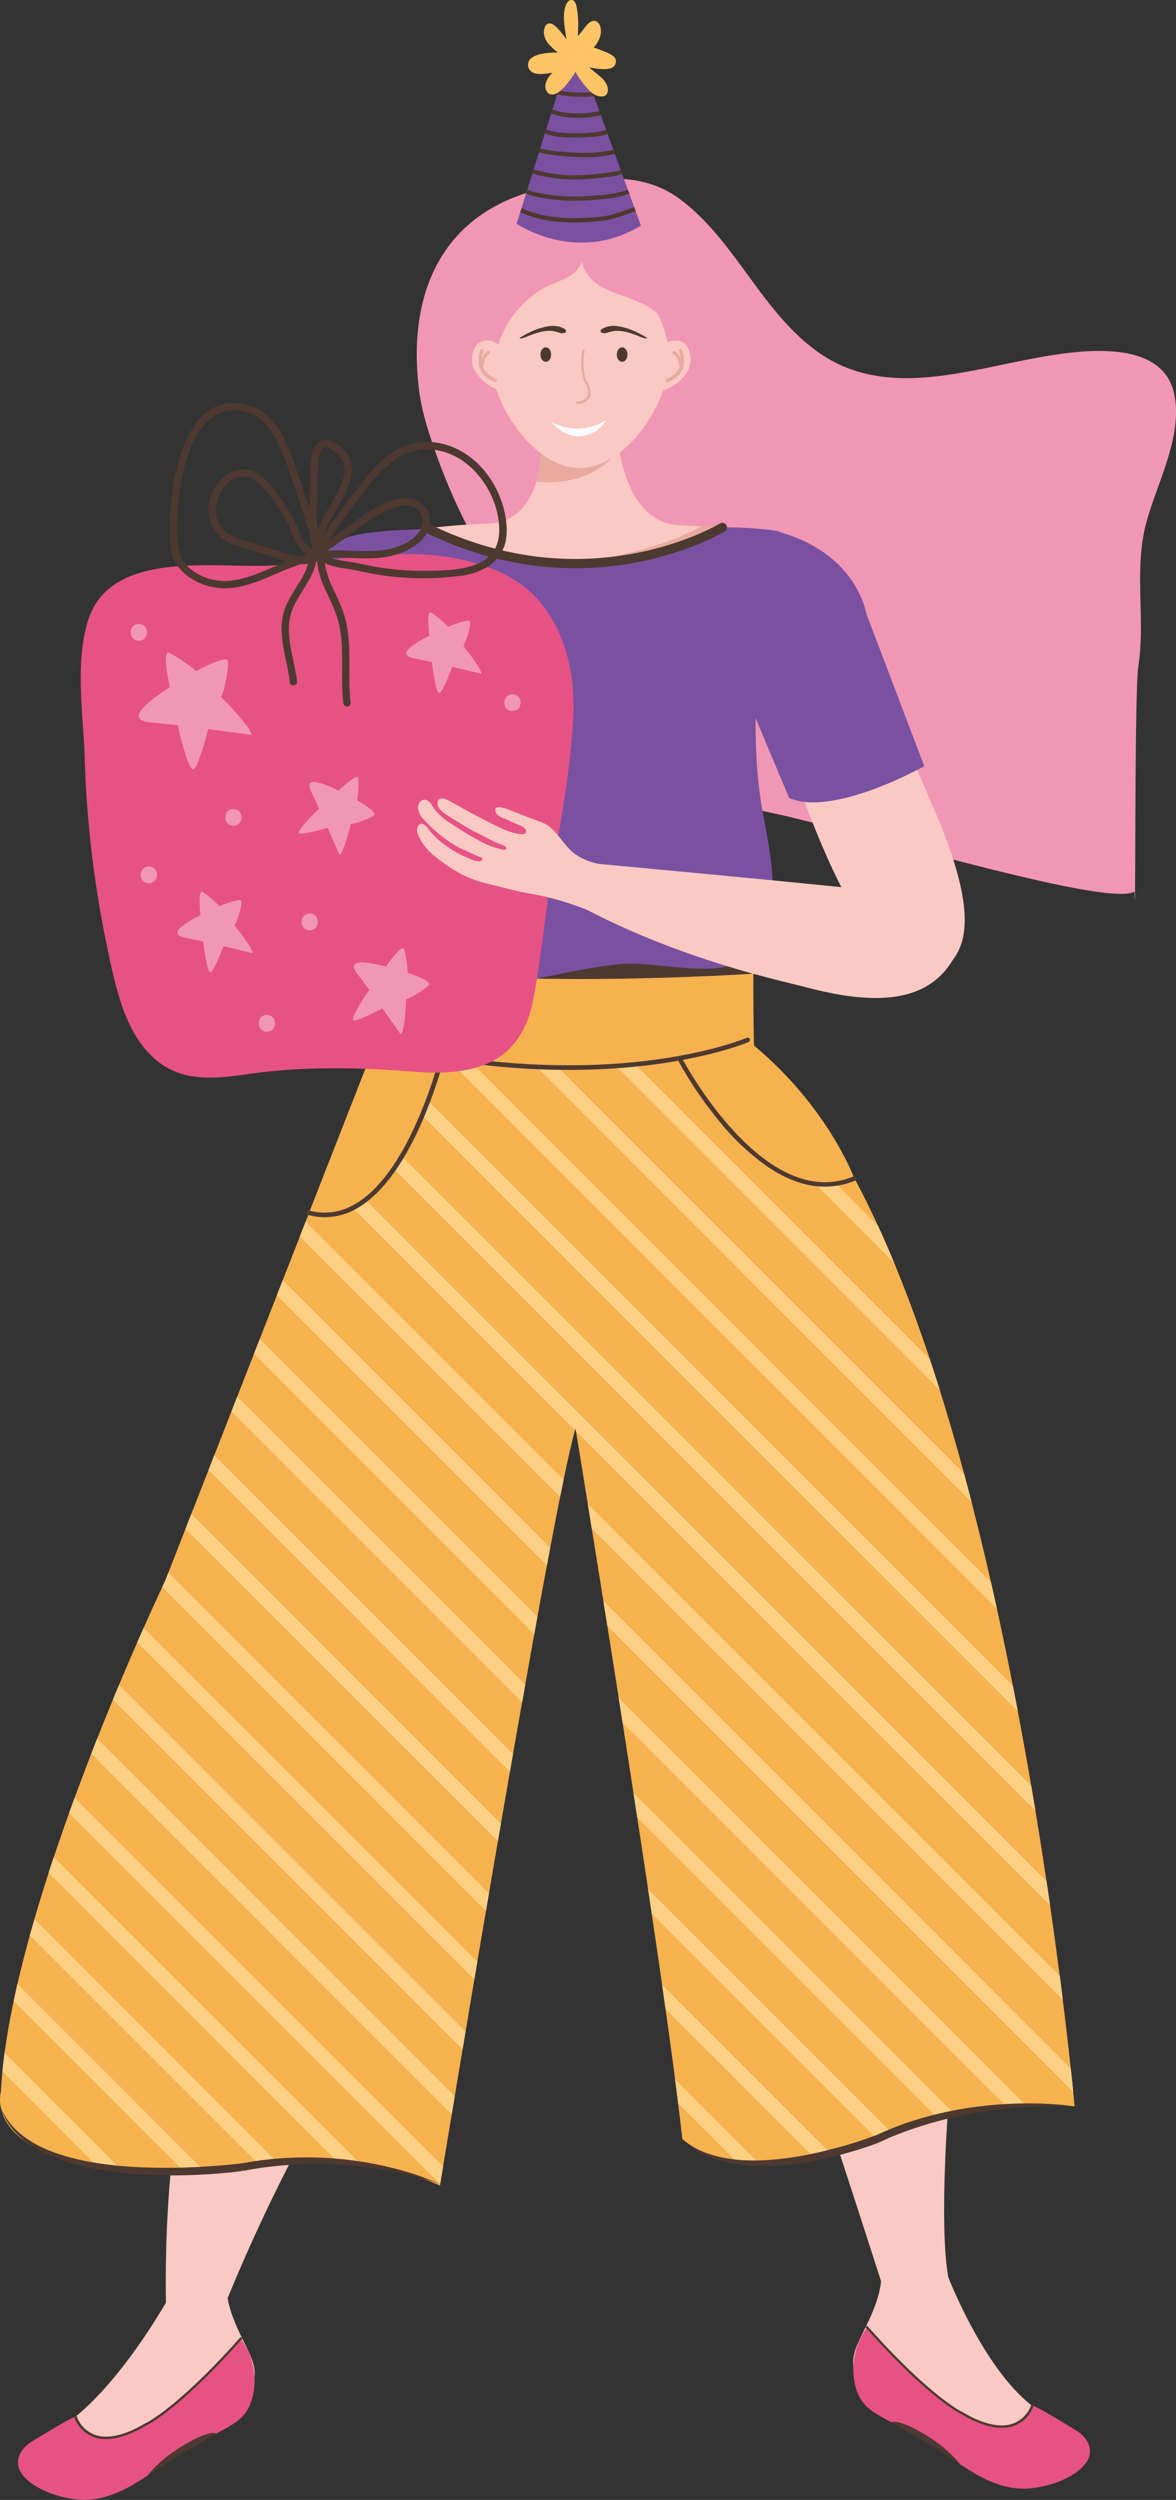 <svg xmlns="http://www.w3.org/2000/svg" width="508.2" height="1080" viewBox="0 0 508.2 1080"><rect x="0" y="0" width="508.2" height="1080" fill="#333333" stroke="none"/><g id="Слой_2" data-name="Слой 2"><g id="girls03_384226662"><g id="girls03_384226662-2" data-name="girls03_384226662"><path d="M125.23 760s-56.94 92.36-53.44 238.8l22.63 3.87a752 752 0 0 1 46.63-97.35S196 802.91 160.31 781.12C160.31 781.12 153.7 758.85 125.23 760z" fill="#fbc9c3"/><path d="M74.59 989.7s-20.72 38.62-44.74 56.5c-2.1 1 6.06.49 3.89 1.33s-4.25 1.5-6.37 2.25-4.71.89-6.93 1.7c-3.85 1.4-.41 5.58 1.52 6.89 3.55 2.42 8 3.63 12.18 4.5a44.34 44.34.0 0 0 16.27.72 32.06 32.06.0 0 0 8.23-2.54c2.42-1.11 5.5-2.43 7.52-4.18a33.87 33.87.0 0 0 4.45-4.59c1.29-1.65 2-3.54 3.06-5.28 4.27-6.69 13-3.17 19.26-4.17a22.46 22.46.0 0 0 9.7-4.35c3.64-2.7 6.83-6.84 7.35-11.43.46-4.13-1-8-2.81-11.69-3.83-7.92-8-15.65-9.12-24.53-.08-.6-.68-6.72-.07-6.81z" fill="#fbc9c3"/><path d="M392.06 781.75s33.73 54 17.71 128.54c0 0-5.56 70.53 3 82.54L380.9 986s-28.79-89.83-42.37-128.35c0 0-14.69-62.11-4-84.44z" fill="#fbc9c3"/><path d="M81.59 1055.14c-6.35 3.49-12.94 8.36-17.53 14-.08.1-.17.21-.25.33l1.64-1.1c8.76-5.94 17.89-11.13 27-16.46.33-.2.67-.39 1-.58C90.66 1050.12 83.31 1054.19 81.59 1055.14z" fill="#4d3930"/><path d="M109.79 1032.33a31.42 31.42.0 0 0-2.25-16.1c-.13-.31-3.33-6.18-3.51-6a58.59 58.59.0 0 1-6.49 7c-54.89 59.64-64.87 27-64.87 27-.39-.86-13.54 7.33-18.81 10.47-5 3-8.14 8.64-4.57 13.81 2.79 4 7.47 6.59 11.93 8.37a47.41 47.41.0 0 0 9.46 2.56c12.7 2.21 23-3.26 33.13-10 .08-.12.17-.23.25-.33 4.59-5.66 11.18-10.53 17.53-14 1.72-1 9.07-5 11.89-3.79 3.78-2.11 7.83-4 10.92-7C107.69 1041.08 109.1 1036.81 109.79 1032.33z" fill="#e75284"/><path d="M32.19 1044.44a14.08 14.08.0 0 0 13.74 9.26c4.45.0 10.18-1.62 17.55-6l-.26-.43.22.45c.07.0 14-6.74 41-37.11a.48.48.0 0 0 0-.7.49.49.0 0 0-.7.0c-13.45 15.14-23.63 24.37-30.44 29.81a92.84 92.84.0 0 1-7.67 5.57c-.86.54-1.5.92-1.92 1.16l-.47.25-.12.06H63c-7.26 4.35-12.83 5.87-17 5.89a13.29 13.29.0 0 1-9.08-3.19 13.59 13.59.0 0 1-2.9-3.62 12.63 12.63.0 0 1-.62-1.28l-.14-.36a.23.23.0 0 1 0-.09v0h0a.5.5.0 0 0-1 .29z" fill="#4d3930"/><path d="M409.8 983.79s16.64 43.08 39.1 57.55c2.1 1-6.06.49-3.89 1.33s4.25 1.5 6.37 2.24 4.71.89 6.93 1.7c3.85 1.41.41 5.58-1.52 6.9-3.55 2.42-8 3.62-12.18 4.5a44.56 44.56.0 0 1-16.27.72 31.69 31.69.0 0 1-8.23-2.55c-2.42-1.1-5.5-2.42-7.52-4.18a33.8 33.8.0 0 1-4.45-4.58c-1.29-1.65-1.95-3.54-3.06-5.29-4.27-6.68-13-3.16-19.26-4.17a22.44 22.44.0 0 1-9.7-4.34c-3.64-2.7-6.83-6.84-7.35-11.43-.46-4.13 1-8.05 2.81-11.7 3.83-7.92 8-15.64 9.12-24.52.08-.6.68-6.72.06-6.82z" fill="#fbc9c3"/><path d="M397.16 1050.28c6.35 3.49 12.94 8.35 17.53 14 .08.1.17.21.25.33l-1.64-1.1c-8.76-5.94-17.89-11.13-27-16.47l-1-.58C388.09 1045.25 395.44 1049.33 397.16 1050.28z" fill="#4d3930"/><path d="M369 1027.46a31.42 31.42.0 0 1 2.25-16.1c.13-.31 3.33-6.17 3.51-6a57.46 57.46.0 0 0 6.49 7c54.89 59.64 64.87 27.06 64.87 27.06.39-.86 13.54 7.33 18.81 10.47 5 3 8.14 8.63 4.57 13.8-2.79 4-7.47 6.59-11.93 8.38a48.09 48.09.0 0 1-9.46 2.56c-12.7 2.21-23-3.26-33.13-10-.08-.12-.17-.23-.25-.33-4.59-5.67-11.18-10.53-17.53-14-1.72-1-9.07-5-11.89-3.8-3.78-2.11-7.83-4-10.92-7C371.06 1036.22 369.65 1032 369 1027.46z" fill="#e75284"/><path d="M446.56 1039.58a14.06 14.06.0 0 1-13.74 9.25c-4.45.0-10.19-1.61-17.55-6l.26-.42-.22.45c-.07.0-14-6.74-41-37.11a.48.48.0 0 1 0-.7.5.5.0 0 1 .7.0c13.45 15.15 23.63 24.38 30.44 29.81a91.16 91.16.0 0 0 7.67 5.58c.86.54 1.5.92 1.92 1.15l.47.26.12.06h.07c7.26 4.36 12.83 5.88 17.05 5.89a13.2 13.2.0 0 0 9.07-3.19 13.59 13.59.0 0 0 2.91-3.61 12.63 12.63.0 0 0 .62-1.28l.14-.36a.23.23.0 0 0 0-.09v0h0a.49.49.0 0 1 .62-.32.5.5.0 0 1 .33.62z" fill="#4d3930"/><path d="M163.68 447 71.4 682.89S4.52 822.35.37 903.75c0 0-11.92 40.44 99.54 33.7.0.0 44.59-13.48 90.21 6.74.0.0 47.7-290.33 58.58-327.14.0.0 37.85 230.19 46.14 306.92.0.0 24.37 28.51 105.77-8.82.0.0 22.29-7.77 63.77-5.18.0.0-38.37-429.27-161.76-469.71z" fill="#f6b24f"/><path d="M326.07 406.83c-.06.35-.11.77-.16 1.25l-1.48-1.48C325.54 406.73 326.07 406.83 326.07 406.83z" fill="#7a51a1"/><path d="M315.08 406.23a79.52 79.52.0 0 1 9.35.37l1.48 1.48c-.22 1.92-.48 4.81-.75 8.23z" fill="#fed084"/><path d="M282.76 409.16c2.78-.41 5.4-.77 7.88-1.09l32.81 32.81c-.21 3.28-.39 6.21-.53 8.45z" fill="#fed084"/><path d="M330.5 456.91a126 126 0 0 1 10.59 10.59z" fill="#fed084"/><path d="M255.12 414.22c2.56-.54 5.05-1.05 7.45-1.52L379.41 529.54q3.57 7.76 6.95 15.93z" fill="#fed084"/><path d="M222.66 417c3-.08 5.92-.2 8.63-.34L401.84 587.23q2.19 6.57 4.28 13.26z" fill="#fed084"/><path d="M186.31 415.3c3.32.48 6.7.84 10.1 1.12L416.62 636.64q1.65 6.08 3.22 12.19z" fill="#fed084"/><path d="M163.07 427.32l.31-8.67L428.25 683.52c.87 3.86 1.74 7.71 2.58 11.56z" fill="#fed084"/><path d="M159.13 458.64l2.52-6.45L437.71 728.24q1.1 5.6 2.14 11.12z" fill="#fed084"/><path d="M149.21 484l2.53-6.45 293.89 293.9q.93 5.45 1.81 10.79z" fill="#fed084"/><path d="M248.91 618.3c-.14-.82-.21-1.25-.21-1.25-.07.26-.15.53-.23.81l-109-109 2.52-6.45L452.24 812.65q.79 5.37 1.54 10.53z" fill="#fed084"/><path d="M255.74 660.4q-.9-5.65-1.72-10.7L458 853.64c.46 3.56.9 7 1.3 10.28z" fill="#fed084"/><path d="M243.56 639.24q-.72 3.53-1.52 7.46L129.56 534.22l2.52-6.46z" fill="#fed084"/><path d="M262.45 702.35c-.57-3.63-1.14-7.2-1.69-10.68l202 202c.44 4.05.79 7.42 1 10z" fill="#fed084"/><path d="M237.77 668.68c-.47 2.47-.94 5-1.42 7.56l-116.7-116.7 2.53-6.45z" fill="#fed084"/><path d="M232.25 698.43c-.46 2.5-.91 5-1.38 7.59L109.74 584.89l2.52-6.45z" fill="#fed084"/><path d="M269.05 744.2q-.84-5.36-1.67-10.64L443.3 909.48q-4.56.09-8.65.32z" fill="#fed084"/><path d="M275.38 785.16l-1.62-10.61L411.68 912.47c-3.1.58-5.56 1.15-7.37 1.62z" fill="#fed084"/><path d="M227 727.77l-1.35 7.62L1e2 609.77l2.53-6.45z" fill="#fed084"/><path d="M281.64 826.68q-.76-5.23-1.57-10.55L385.53 921.59q-3.33 1.3-6.51 2.46z" fill="#fed084"/><path d="M221.69 757.75c-.45 2.54-.89 5.09-1.34 7.64L90.09 635.12l2.52-6.45z" fill="#fed084"/><path d="M287.61 867.91q-.72-5.13-1.48-10.46l72.81 72.81q-3.79.94-7.32 1.65z" fill="#fed084"/><path d="M216.47 787.79l-1.32 7.66-135-135L82.69 654z" fill="#fed084"/><path d="M293.05 908.61c-.4-3.27-.84-6.71-1.3-10.28l36 36a77.16 77.16.0 0 1-9.66-.69z" fill="#fed084"/><path d="M210 825.56 70.09 685.65l1.31-2.76 1.38-3.53L211.31 817.89Q210.65 821.75 210 825.56z" fill="#fed084"/><path d="M59.32 709.5q1.44-3.29 2.75-6.23L206.28 847.48q-.66 3.88-1.3 7.68z" fill="#fed084"/><path d="M48.8 734.24c.9-2.16 1.77-4.27 2.64-6.34L201.19 877.65l-1.29 7.69z" fill="#fed084"/><path d="M39.45 757.59c.84-2.18 1.69-4.33 2.53-6.45L196.51 905.67l-1.29 7.69z" fill="#fed084"/><path d="M29.85 783.25c.8-2.21 1.59-4.41 2.39-6.59L191.48 935.91c-.65 4-1.09 6.61-1.27 7.7z" fill="#fed084"/><path d="M21 809.05c.73-2.25 1.47-4.51 2.22-6.75l132.1 132.1c-3.43-.47-6.77-.81-10-1z" fill="#fed084"/><path d="M12.87 836.15q1-3.48 2-7L119.58 933.88c-2.92.31-5.58.68-7.93 1z" fill="#fed084"/><path d="M5.91 864.45C6.42 862 7 859.57 7.53 857.1L88.42 938c-3 .1-6 .17-8.78.19z" fill="#fed084"/><path d="M1.05 894.85q.39-3.95.94-8l50.33 50.33c-3.67-.35-7.09-.79-10.27-1.3z" fill="#fed084"/><path d="M325.91 456.91s-.93-42.45.15-50.08c0 0-19.07-3.91-74.15 8.08.0.0-57.6 7.64-88.19-5.45l-1.51 41.31 34.13 7.68 39.25 3.12z" fill="#f6b24f"/><path d="M191.51 456.71s-20.89 79-57.95 67.27l28.65-73.21z" fill="#f6b24f"/><path d="M293.8 457.47s40 69.8 75.19 51.11c0 0-12-32.25-46.07-59.25z" fill="#f6b24f"/><path d="M162 451.72c32.32 7.83 60.49 10.49 83.85 10.49 49.48.0 77.38-11.94 77.48-12a1 1 0 1 0-.78-1.8h0c-.76.32-28.29 11.81-76.69 11.81-23.21.0-51.22-2.64-83.39-10.43a1 1 0 1 0-.46 1.9z" fill="#4d3930"/><path d="M190 456.38s0 .06.0.19a187.29 187.29.0 0 1-13.28 35.32c-4.17 8.2-9.33 16.25-15.42 22.2a37.89 37.89.0 0 1-9.8 7.13 25.09 25.09.0 0 1-11.13 2.66 26.23 26.23.0 0 1-6.49-.84 1 1 0 1 0-.49 1.89 27.72 27.72.0 0 0 7 .91 27.17 27.17.0 0 0 12.35-3c6.69-3.37 12.43-9.2 17.34-16 7.35-10.22 12.8-22.69 16.44-32.61a178.08 178.08.0 0 0 5.44-17.33 1 1 0 1 0-1.9-.46z" fill="#4d3930"/><path d="M292.93 457.92a170.81 170.81.0 0 0 18.58 27.29A102.22 102.22.0 0 0 331.65 504c7.59 5.15 16 8.64 24.83 8.64A33.79 33.79.0 0 0 369.64 510a1 1 0 0 0 .53-1.28 1 1 0 0 0-1.29-.53 31.78 31.78.0 0 1-12.4 2.54c-8.32.0-16.35-3.29-23.73-8.3-11.07-7.52-20.63-18.88-27.38-28.36-3.37-4.74-6.05-9-7.89-12.09-.92-1.54-1.62-2.78-2.1-3.64l-.54-1-.13-.25v-.09a1 1 0 1 0-1.73.91z" fill="#4d3930"/><path d="M501.61 159.43c-13-12.43-42.48-7-57.63-4.07-30.33 5.84-63.45 16.24-90.79-3.49-24.55-17.71-35.56-48.3-59.65-66.05-17.31-12.76-39.22-8.88-58.73-4.43-44.11 10.06-59 45.71-53.68 87.36 1 7.9 3.23 15.28 5.76 22.81 16.56 49.2 48.42 96.87 95.36 122.31 12.58 6.83 33.11 33.75 47.26 36.48 36.07 7 147.83 41.93 160.72 34.87.64 24.4-.06-85.85 1.69-97.28 3.21-20.85-2.11-41.78 3.52-62.44 4.7-17.24 16-37.53 11.88-55.7A20.09 20.09.0 0 0 501.61 159.43z" fill="#f197b5"/><path d="M99.55 388.17s41-62.05 53.33-89.13c6.75-14.84 15.71-34.91 11.6-47-5.13-15.12-22.54-22.85-39.79-2.73C105 272.2 77.35 324.1 55.66 378 42.19 411.51 99.55 388.17 99.55 388.17z" fill="#fbc9c3"/><path d="M163.75 229.78s-34 0-53.91 35.42L82.68 307.86s23.46 35.72 55.08 33l41.17-65.35S178.85 230.53 163.75 229.78z" fill="#7a51a1"/><path d="M324.82 420.69s-110.76 7.23-161.36-4.15V406.22L328.06 4e2z" fill="#4d3930"/><path d="M211.62 231.23l-1.23-5c27-.21 24.05-41.1 24.05-41.1h32.11s1.16 41.65 28.17 41.86l-5.7 4.21z" fill="#fbc9c3"/><path d="M231.81 208.19a113.28 113.28.0 0 0 2.63-23h32.11a76.47 76.47.0 0 0-.28 10.73C257.28 206.2 245.19 209.15 231.81 208.19z" fill="#e8aa9f"/><path d="M212 154.59c0 20.13 19.07 47.63 38.35 47.63 19.66.0 38.7-27 38.7-47.63S271.1 113 251.44 113C226.81 113 212 134 212 154.59z" fill="#fbc9c3"/><path d="M252.64 151.76a30.63 30.63.0 0 0-.44 5.16q0 .93.06 1.86a16.61 16.61.0 0 0 1 5.18c.33.82.8 1.68 1.2 2.6A9.48 9.48.0 0 1 255 168a6 6 0 0 1 .22 1.53A4.64 4.64.0 0 1 255 171a4.87 4.87.0 0 1-.86 1.61 4.72 4.72.0 0 1-2 1.47 7.85 7.85.0 0 1-2.54.48A.55.55.0 0 1 249 174a.55.55.0 0 1 .53-.58 6 6 0 0 0 2.79-.7 3.56 3.56.0 0 0 1-.84 3.85 3.85.0 0 0 .66-1.26 3.52 3.52.0 0 0 .18-1.14 4.36 4.36.0 0 0-.18-1.23 12.36 12.36.0 0 0-.75-1.91c-.31-.65-.65-1.3-.93-2a17.92 17.92.0 0 1-1.09-5.52c0-.64-.06-1.28-.06-1.93a31.94 31.94.0 0 1 .46-5.35.56.56.0 1 1 1.1.19z" fill="#e8aa9f"/><path d="M266.55 153.18c0 1.74 1 3.14 2.3 3.14s2.3-1.4 2.3-3.14-1-3.14-2.3-3.14S266.55 151.45 266.55 153.18z" fill="#4d3930"/><path d="M238.16 153.18c0 1.74-1 3.14-2.3 3.14s-2.3-1.4-2.3-3.14 1-3.14 2.3-3.14S238.16 151.45 238.16 153.18z" fill="#4d3930"/><path d="M261.89 181.48a22.77 22.77.0 0 1-23.81.6s4.76 6.41 12.08 6.47C250.16 188.55 258.08 188.47 261.89 181.48z" fill="#fcfcfc"/><path d="M252.08 101.6c0 3.71.55 7.85-.64 11.42-2.8 8.43-13.28 8-21 14.48a43.8 43.8.0 0 0-15.74 23.61s-2.71-3-5.25-4C209.44 147.15 207 107.18 252.08 101.6z" fill="#f197b5"/><path d="M252.08 101.6c-1.2.31-1.08 7.88-1 8.64.35 7.07 4.6 11.85 10.88 14.74 9.78 4.52 21.61 5.72 26.46 16.82a27.81 27.81.0 0 1 2.26 10.48 25.13 25.13.0 0 1-.74 5.92c-.26 1.06-1.16 5.93-2.12 6.39l16.59-13.68S272.2 96.25 252.08 101.6z" fill="#f197b5"/><path d="M283.33 158.28c.6 5.77-.57 10.61 3.28 10.21s11.86-6.75 11.82-12.55c-.05-7.57-3.84-9.14-7.69-8.73S282.72 152.52 283.33 158.28z" fill="#fbc9c3"/><path d="M288.22 163.58a11.88 11.88.0 0 0 3-1.72 7.71 7.71.0 0 0 2.34-3v-.09a8.77 8.77.0 0 0-.43-2.85 6.2 6.2.0 0 0-1.42-2.41 4.58 4.58.0 0 0-.58-.52l-.16-.11v0h0a.69.69.0 0 1 .67-1.2 6.07 6.07.0 0 1 1.71 1.63 7.91 7.91.0 0 1 .85 1.49 11.6 11.6.0 0 0-.36-2 8.44 8.44.0 0 0-.26-.85l-.09-.23v0h0a.69.69.0 1 1 1.26-.55 10.71 10.71.0 0 1 .44 1.34 12.48 12.48.0 0 1 .43 3.22 10.22 10.22.0 0 1-.29 2.45 8.51 8.51.0 0 1-.4 1.24h0a8.68 8.68.0 0 1-1.58 2.54 11.88 11.88.0 0 1-4.62 3.08.69.69.0 0 1-.89-.39A.68.68.0 0 1 288.22 163.58z" fill="#e8aa9f"/><path d="M363.39 248.05c-7.73-10.38-26.58-17.83-37.12-15.16-3.73 1-7 3-10.35 4.9-7.58 4.34-8.29 10.1-7.42 16.55.56 4.1 9.23 5.23 11 9 6.1 12.86 36.29 128.54 63.63 146.42 3.1 2 13.95 17.17 20.73 12.17 11.05-8.13 22.71-18.85.15-71.55C401 343.21 362.46 256.42 363.39 248.05z" fill="#fbc9c3"/><path d="M315.61 228s-96.77-5.67-134.79.87C180.82 228.9 242.68 268 315.61 228z" fill="#fbc9c3"/><path d="M146.55 357c4.2-26.11 15.21-50.1 17.65-76.74 1.45-15.81-2.07-34.12-3.23-50 6.6-1.62 17-.95 23.7-2.09 60.81 28.89 109.58 9.32 127.49-.38 15.75.0 24.88 1.85 24.89 1.85-2.85-.63-7.19 26.51-7.46 28.42a346.49 346.49.0 0 0-2.93 41.72c-.34 17.12-.19 33.62 2.85 50.52 3 16.41 6.85 33.59 2.53 50.12-7.47 28.59-43.16 14.21-63.68 16.06-30.64 2.76-67 17.78-97.37 6.42C146 413.63 142.67 381.09 146.55 357z" fill="#7a51a1"/><path d="M219.14 158.28c-.6 5.77.56 10.61-3.28 10.21S204 161.74 204 155.94c.05-7.57 3.84-9.14 7.69-8.73S219.75 152.52 219.14 158.28z" fill="#fbc9c3"/><path d="M214.25 163.58a11.88 11.88.0 0 1-3.05-1.72 7.71 7.71.0 0 1-2.34-3v-.09a8.77 8.77.0 0 1 .43-2.85 6.33 6.33.0 0 1 1.41-2.41 5.31 5.31.0 0 1 .59-.52l.16-.11v0h0a.68.68.0 0 0 .26-.93.69.69.0 0 0-.93-.27 6.07 6.07.0 0 0-1.71 1.63 7.91 7.91.0 0 0-.85 1.49 11.6 11.6.0 0 1 .36-2 8.44 8.44.0 0 1 .26-.85l.09-.23v0h0a.69.69.0 0 0-.35-.91.68.68.0 0 0-.9.36 8.3 8.3.0 0 0-.45 1.34 12.48 12.48.0 0 0-.43 3.22 10.22 10.22.0 0 0 .29 2.45 8.51 8.51.0 0 0 .4 1.24h0a8.68 8.68.0 0 0 1.58 2.54 11.88 11.88.0 0 0 4.62 3.08.69.69.0 0 0 .89-.39A.68.68.0 0 0 214.25 163.58z" fill="#e8aa9f"/><path d="M259.51 143.11c-.07-.87 1.49-1.5 2.42-1.82a10.69 10.69.0 0 1 4.32-.46 26.56 26.56.0 0 1 7.53 2.07c1.15.46 6.49 3.16 5.81 3.28-1 .18-2.81-.62-3.68-1-3.24-1.22-6.54-2.49-10.23-2.21a21.39 21.39.0 0 0-3.67.89c-.87.21-2.33.08-2.48-.72C259.52 143.16 259.52 143.13 259.51 143.11z" fill="#4d3930"/><path d="M244.64 143.11c.07-.87-1.48-1.5-2.42-1.82a10.65 10.65.0 0 0-4.32-.46 26.49 26.49.0 0 0-7.52 2.07c-1.15.46-6.49 3.16-5.81 3.28 1 .18 2.8-.62 3.68-1 3.23-1.22 6.54-2.49 10.22-2.21a21.5 21.5.0 0 1 3.68.89c.86.21 2.32.08 2.48-.72A.25.25.0 0 0 244.64 143.11z" fill="#4d3930"/><path d="M464.38 910s-.69-.05-2-.09-3.17-.07-5.57-.08-5.3.06-8.63.2-7.07.39-11.15.77-8.47.93-13.1 1.65-9.46 1.7-14.42 2.87-10 2.65-15.06 4.36c-1.26.45-2.53.87-3.78 1.34s-2.52 1-3.77 1.46-2.49 1-3.73 1.58l-1.85.84-.92.42-.46.21-.33.15-.26.1c-5.22 2-10.49 3.58-15.75 5s-10.51 2.51-15.63 3.36a117.09 117.09.0 0 1-14.9 1.52 81.07 81.07.0 0 1-13.44-.53 53.52 53.52.0 0 1-11.08-2.55 37.8 37.8.0 0 1-7.89-3.78 30.85 30.85.0 0 1-4.44-3.42c-.48-.43-.81-.8-1.05-1l-.36-.35s.14.1.39.32.63.54 1.14.92a34.18 34.18.0 0 0 4.67 3A39.69 39.69.0 0 0 309 931.3a48.63 48.63.0 0 0 5.12 1.13c1.82.31 3.74.56 5.76.71a91.21 91.21.0 0 0 13.1-.06 138.66 138.66.0 0 0 14.52-1.94q3.75-.71 7.58-1.61c1.28-.3 2.56-.62 3.84-.95s2.57-.67 3.86-1c5.15-1.42 10.36-3.08 15.39-5l.23-.08c-.18.08.0.0.0.0h.06l.12-.05.47-.22.95-.42 1.9-.85c1.28-.55 2.56-1.06 3.84-1.59s2.58-1 3.87-1.47 2.59-.9 3.88-1.34a149.87 149.87.0 0 1 15.45-4.17c5.07-1.11 10-1.88 14.73-2.45s9.19-.91 13.32-1.09 7.92-.19 11.27-.12 6.27.25 8.67.43 4.27.42 5.55.57S464.38 910 464.38 910z" fill="#4d3930"/><path d="M190.21 943.61s-.73-.29-2.13-.76-3.46-1.12-6.11-1.88-5.89-1.55-9.63-2.35-8-1.55-12.65-2.2-9.73-1.1-15.1-1.36-11-.24-16.88.05A163.73 163.73.0 0 0 109.78 937l-4.55.8h-.22-.16-.29L104 938l-1.18.14-2.36.27q-4.71.5-9.47.83c-6.32.41-12.67.6-18.91.56s-12.4-.37-18.33-1a136 136 0 0 1-17-2.71A84.35 84.35.0 0 1 22 931.46a58.14 58.14.0 0 1-6.17-3.07 48.62 48.62.0 0 1-5.15-3.48 36.74 36.74.0 0 1-4-3.67 30 30 0 0 1-2.9-3.61 27.45 27.45.0 0 1-3-5.68c-.28-.69-.42-1.24-.55-1.6S0 909.8.0 909.8l.23.54c.16.34.35.88.68 1.53a29.66 29.66.0 0 0 3.4 5.36 32.39 32.39.0 0 0 3.06 3.31 42.19 42.19.0 0 0 4.12 3.32 49 49 0 0 0 5.17 3.08 63.89 63.89.0 0 0 6.1 2.7 72 72 0 0 0 6.92 2.23c2.43.66 5 1.27 7.59 1.79A155.13 155.13.0 0 0 54 935.87c5.84.48 11.9.63 18.07.64s12.43-.23 18.68-.67q4.68-.3 9.35-.76l2.31-.25 2.21-.26 4.66-.8a151.18 151.18.0 0 1 18.31-1.67 153.27 153.27.0 0 1 17.18.41 150.07 150.07.0 0 1 15.24 2c4.68.84 8.92 1.84 12.65 2.86s6.92 2 9.53 3 4.61 1.76 6 2.34S190.21 943.61 190.21 943.61z" fill="#4d3930"/><path d="M312.16 227.84s-29 17.27-69.74 15.37c0 0 33.64-1.19 60.65-15.82C303.07 227.39 310.68 227.56 312.16 227.84z" fill="#e8aa9f"/><path d="M312.16 227.84s-57.1 34.93-127.49.38" fill="none" stroke="#4d3930" stroke-linecap="round" stroke-miterlimit="10" stroke-width="4"/><path d="M331.89 228.75s35.18 5 42.77 37.09L399.43 331S359.86 353.21 341 344.69l-25.67-61.06S317.42 233.12 331.89 228.75z" fill="#7a51a1"/><path d="M247.52 297.44c-1.76-20.79-10.87-41.47-32.23-50.59-32.28-14-65.43-4.43-97.2-2.59-24.27 1.54-69.43-7.21-79.74 22.92-6.08 18.26-2.43 40.4-1.74 60.25A466.37 466.37.0 0 0 46 407.71c3.88 18.43 7.76 38.92 21.73 50.46 13.55 11.11 30.4 6.85 45.38 5.07 21.4-2.48 43-2.06 64.43-.33 24.34 1.91 47.39-1.1 53-31.6 3.69-19.63 5.3-39.59 8.75-59.16 3.65-20.34 7.24-40.69 8.38-61.38A94.32 94.32.0 0 0 247.52 297.44z" fill="#e75284"/><path d="M98.18 285.08c-1.66-1.25-10.67 3.28-13.4 4.88a68.23 68.23.0 0 0-11.59-7.9c-3.2-1.48-.31 12.45.24 14.78-16.36 10.65-16.16 14.46-8.11 15.27q5.78.57 11.54 1.23c.58 3.41 4.69 19.79 6.72 19S89.26 317.71 90 315c3.45.49 14.49 1.82 17.93 2.41 3.74.64-9.38-13.55-12.42-16.2C97.39 297.34 99.37 286 98.18 285.08z" fill="#f197b5"/><path d="M185.51 425.08c-.16-1.51-7.09-4.12-9.32-4.8a49.71 49.71.0 0 0-1.52-10.2c-.79-2.47-6.88 6-7.86 7.5-13.92-3.53-15.88-1.52-12.3 3.24q2.58 3.4 5.1 6.85c-1.56 2-8.36 12.41-6.9 13.09s10.72-4.21 12.56-5.15c1.45 2.11 6.25 8.74 7.64 10.89 1.52 2.35 2.64-11.83 2.55-14.79C178.49 430.77 185.62 426.18 185.51 425.08z" fill="#f197b5"/><path d="M203.09 268.44c-1-1-7.44 1.47-9.4 2.36a46 46 0 0 0-7.28-6.16c-2.07-1.23-1.09 8.4-.88 10-11.82 6.06-11.95 8.65-6.56 9.76q3.87.79 7.72 1.65c.15 2.35 1.78 13.72 3.21 13.3s4.87-9.47 5.57-11.25c2.3.58 9.68 2.25 12 2.89 2.49.7-5.39-9.82-7.26-11.82C201.7 276.68 203.84 269.13 203.09 268.44z" fill="#f197b5"/><path d="M104.24 389.13c-1-1-7.44 1.47-9.4 2.35a46.52 46.52.0 0 0-7.29-6.15c-2.06-1.24-1.09 8.39-.88 10-11.81 6.05-12 8.64-6.55 9.76 2.57.53 5.15 1.07 7.71 1.64C88 409.09 89.61 420.46 91 420s4.88-9.47 5.58-11.24c2.3.57 9.67 2.25 12 2.89 2.49.7-5.4-9.82-7.27-11.83C102.85 397.36 105 389.82 104.24 389.13z" fill="#f197b5"/><path d="M161.88 351.83c.14-1.41-5.66-5.05-7.55-6.08a46.38 46.38.0 0 0 .51-9.52c-.26-2.39-7.35 4.2-8.51 5.34-12-5.77-14.11-4.32-11.74.66 1.13 2.37 2.25 4.75 3.34 7.14-1.78 1.54-9.86 9.7-8.67 10.59s10.5-1.83 12.33-2.34c.94 2.18 4 9.07 4.92 11.28.94 2.41 4.57-10.23 5.05-12.93C154.47 355.69 161.78 352.84 161.88 351.83z" fill="#f197b5"/><path d="M221.46 299.92c-4.66.0-4.66 7.22.0 7.22S226.12 299.92 221.46 299.92z" fill="#f197b5"/><path d="M100.89 349.5c-4.66.0-4.66 7.23.0 7.23S105.55 349.5 100.89 349.5z" fill="#f197b5"/><path d="M64.31 374.34c-4.66.0-4.66 7.22.0 7.22S69 374.34 64.31 374.34z" fill="#f197b5"/><path d="M115.34 438.46c-4.66.0-4.66 7.23.0 7.23S120 438.46 115.34 438.46z" fill="#f197b5"/><path d="M133.85 394.66c-4.66.0-4.66 7.23.0 7.23S138.51 394.66 133.85 394.66z" fill="#f197b5"/><path d="M60 269.57c-4.65.0-4.65 7.23.0 7.23S64.63 269.57 60 269.57z" fill="#f197b5"/><path d="M217.7 219.79a42.16 42.16.0 0 0-7.2-14.92c-6.74-9-17.42-15-28.87-13.81-10.39 1.07-18.09 8.54-24.28 16.35-3.95 5-7.85 10.05-11.58 15.2-2.06 2.83-4 5.74-5.81 8.75a29.06 29.06.0 0 1 2.25-5.62c1.88-3.75 4.13-7.3 6.08-11 1.81-3.46 3.43-7.14 3.72-11.07a12.23 12.23.0 0 0-4.2-10c-2.39-2.17-6.54-5.11-9.78-2.91-2.77 1.88-3.33 5.83-3.71 8.88A78.42 78.42.0 0 0 134 210c0 3.23-.16 6.45-.26 9.68-1-3-2-6.09-3-9.13-2.12-6.17-4.15-12.42-6.77-18.4-2-4.67-4.66-9.25-8.51-12.67-6.35-5.66-16.25-7.15-23.76-3-6.45 3.61-10.24 10.64-12.75 17.32A91.52 91.52.0 0 0 74 216.93q-.48 4.84-.56 9.71c-.06 4.35-.19 8.91 1 13.13s4.18 7.5 7.84 9.91A27 27 0 0 0 100.09 254c6.24-.65 12.11-3.05 17.82-5.52 3.09-1.33 6.17-2.65 9.35-3.8l3-1a16.91 16.91.0 0 0 2.85-.08 29.81 29.81.0 0 1-3.27 7.16c-2.23 3.75-4.73 7.31-6.4 11.36-4.34 10.49.58 21.8 1.76 32.39a1.63 1.63.0 0 0 1.59 1.59 1.6 1.6.0 0 0 1.59-1.59c-1.15-10.29-6.12-21.61-1.79-31.75 2.93-6.87 8.62-12.67 10-20.05.14-.05.27-.12.4-.18a38 38 0 0 0 3.07 11c2.19 5 4.8 9.77 6.18 15.11 2.93 11.42.74 23.41 2.11 35a1.63 1.63.0 0 0 1.59 1.59 1.59 1.59.0 0 0 1.59-1.59c-1.38-11.66.59-23.53-2-35.07-1.22-5.35-3.72-10.23-6-15.18a36.84 36.84.0 0 1-3.17-10.14 13.24 13.24.0 0 0 1.32.6 37 37 0 0 0 7.85 1.8c2.72.43 5.38 1 8.07 1.53a122.3 122.3.0 0 0 41.84 1.51 28.09 28.09.0 0 0 12.27-4.49 17.16 17.16.0 0 0 6.65-9.66C219.52 229.76 218.9 224.53 217.7 219.79zm-88 20.7a38.39 38.39.0 0 1-7.87-1.91c-2.46-.79-4.88-1.7-7.34-2.49-2.17-.71-4.41-1.22-6.61-1.83-4.19-1.16-8.63-2.57-11.69-5.83-3.39-3.62-3.5-9.09-1.87-13.52s5.79-8.88 10.71-9.08c4.28-.18 8 3.85 10.46 6.82a77.55 77.55.0 0 1 7.67 11.48 55.53 55.53.0 0 1 3.29 6.87 21.22 21.22.0 0 0 4 6.84 9.72 9.72.0 0 0 2.06 1.62zm4.75-3.55c-2.3-1.21-3.56-3.71-4.58-6-1.1-2.44-2-5-3.28-7.32A99.33 99.33.0 0 0 119 212.07c-2.85-3.69-6.3-7.43-10.84-8.94-4.8-1.61-9.89 1.08-13.11 4.56a18.77 18.77.0 0 0-4.85 15 15 15 0 0 0 7 10.67c3.74 2.43 8.26 3.54 12.52 4.67 4.65 1.23 9.11 3 13.74 4.35l.51.14c-2.58 1-5.12 2.1-7.67 3.21-6 2.6-12.31 5.1-18.93 5.25a23.36 23.36.0 0 1-16.72-6.64c-3-3-3.79-7.05-4-11.16a112.41 112.41.0 0 1 1.15-21.69c1.14-7.67 3-15.48 6.61-22.38 3.06-5.79 7.9-11.09 14.68-11.81a18.93 18.93.0 0 1 12.52 3.14c4.15 2.8 6.82 7.37 8.91 11.8 2.71 5.73 4.61 11.86 6.68 17.84 1.18 3.45 2.34 6.9 3.45 10.37s2.33 6.92 3.12 10.44c.49 2.14.77 4.31 1.43 6.39A8.58 8.58.0 0 1 134.41 236.94zm2.46-15.49c0-4.23.34-8.45.29-12.68a58 58 0 0 1 .53-10.37 11.84 11.84.0 0 1 1.35-4.16 2.58 2.58.0 0 1 .82-.85 1.72 1.72.0 0 1 1-.2c1.71.25 3.44 1.61 4.75 2.76a9.64 9.64.0 0 1 2.88 4.17c1 3.16.0 6.7-1.32 9.72a121.46 121.46.0 0 1-5.91 11 46.59 46.59.0 0 0-3.95 8.43A45.39 45.39.0 0 1 136.87 221.45zm4.43 16.44c9.22-5.61 17-13.58 27-17.79 3.63-1.53 8.55-2.86 12-.11a6.72 6.72.0 0 1 1.57 8.35c-2.21 4.63-7.62 7.26-12.32 8.51-5.79 1.55-11.91 1.28-17.84 1.07-2.95-.11-5.9-.23-8.85-.11zM212.64 239c-2.5 3.1-6.2 4.82-10 5.84-5.87 1.58-12.22 1.7-18.26 1.78A123.51 123.51.0 0 1 163 245c-3.15-.52-6.24-1.29-9.38-1.85-2.65-.48-5.33-.8-8-1.39a22.18 22.18.0 0 1-2.7-.73c1.42-.05 2.83-.12 4.17-.09 6 .11 12 .59 17.91-.08 8.87-1 22.16-6.52 20.64-17.58a9.56 9.56.0 0 0-6.41-7.4c-4.61-1.72-9.64.09-13.86 2-8.45 3.89-15.31 10.29-23 15.44 1.91-3.27 4.05-6.41 6.27-9.48 3.76-5.17 7.66-10.29 11.68-15.26A48.81 48.81.0 0 1 171.59 198a23.72 23.72.0 0 1 14.22-3.82c11.37.56 20.58 8.51 25.68 18.25a37.13 37.13.0 0 1 4.24 15.38C215.91 231.69 215.16 235.83 212.64 239z" fill="#4d3930"/><path d="M247.56 372.17s102.35 9.45 124.24 12c15.86 1.83 52.15-2.22 43.54 22.63-9.23 26.65-34.62 28.13-65.86 20-15.44-4.05-62.61-13.62-111-42.09C234 382 247.56 372.17 247.56 372.17z" fill="#fbc9c3"/><path d="M268.07 378.14c-.69-.18-1.47-.26-2.08-.45-2.05-.66-1-3.72-3.15-3.88-5.87-.43-12.12-2.66-15.82-6.06-4.61-4.24-7.19-10.55-13.48-12.73-4.61-1.61-9.09-3.44-13.64-5.23-1.28-.49-7.35-2.69-5.57 1.27.66 1.46 2.51 2.12 3.89 2.67 1.7.69 3.32 1.55 5 2.26 1.24.52 4.13 1.42 4.13 3.18s-2.43 1.17-3.43 1c-4.19-.59-8.35-2.77-12.09-4.64q-3.94-2-7.82-4.1c-2.32-1.27-4.6-2.59-6.93-3.83-.92-.48-1.79-1-2.73-1.48a10.17 10.17.0 0 0-2.42-1.1c-1.37-.26-2.59.05-2.85 1.61a4 4 0 0 0 1.38 3.36c2.61 2.41 5.86 4 8.79 5.93a81.64 81.64.0 0 0 7.93 4.4c2.15 1.12 4.28 2.29 6.48 3.31 1.45.69 3.06 1.16 4.48 1.91.56.3 1 1.08.3 1.47-.56.3-1.42.0-2-.17-1.05-.31-2.11-.56-3.15-.9a29.48 29.48.0 0 1-4.8-2 149.23 149.23.0 0 1-13.8-8.3 29.56 29.56.0 0 1-6.43-5.41c-1.37-1.65-2.45-4.85-5-4.73-1.94.1-2.82 2.36-2.59 4a9.05 9.05.0 0 0 2.65 4.71 58.44 58.44.0 0 0 13.53 11.1c2.85 1.65 9.8 4.65 10.26 4.8s1.46.46 1.33 1.11c-.32 1.5-3.12.62-4 .38a6.27 6.27.0 0 1-1.19-.51c-1.11-.57-2.31-.92-3.41-1.48a50.79 50.79.0 0 1-9.13-5.78 33.7 33.7.0 0 1-5.17-5.17c-.84-1.05-2.25-3.27-3.89-2.66a2.55 2.55.0 0 0-1.43 2.37 7.34 7.34.0 0 0 .94 3.31 24.06 24.06.0 0 0 7.37 8.75c7.07 5.58 13.22 9.18 21.94 11.28 6.21 1.5 12.3 3.23 18.59 4.35a120.93 120.93.0 0 1 26.34 7.74c2.65 1.13 5.2-1.24 8.09-1.11.56.0 2.63.2 3-.5 1-1.95 3.29-10 3.27-12.34C269.73 378.8 269 378.38 268.07 378.14z" fill="#fbc9c3"/><path d="M248 17.67l-24.75 79s25.81 17.8 53.7.79z" fill="#7a51a1"/><path d="M248.8 50.87a41.52 41.52.0 0 0 10.89-1.11L259.05 48A41.5 41.5.0 0 1 249 49a32 32 0 0 1-10.23-1.67l-.56 1.77A35.39 35.39.0 0 0 248.8 50.87z" fill="#4d3930"/><path d="M240.8 59a49.52 49.52.0 0 0 8.34.45 74 74 0 0 0 10.62-.8 18.69 18.69.0 0 0 2.88-.73L262 56.18a19.31 19.31.0 0 1-2.38.61 66.05 66.05.0 0 1-10 .79 50.53 50.53.0 0 1-8-.35 21.35 21.35.0 0 1-5.56-1.37l-.56 1.78A24.23 24.23.0 0 0 240.8 59z" fill="#4d3930"/><path d="M242.71 67.39a105.86 105.86.0 0 0 11.81.54 62.8 62.8.0 0 0 11.26-1.39l-.65-1.78a63.19 63.19.0 0 1-10.73 1.32 97.36 97.36.0 0 1-11.32-.51 70.45 70.45.0 0 1-9.59-1.44l-.56 1.78A73.29 73.29.0 0 0 242.71 67.39z" fill="#4d3930"/><path d="M251 77.5a130.89 130.89.0 0 0 13.24-1.27 19.86 19.86.0 0 0 3-.54c.58-.17 1.15-.38 1.72-.6l-.64-1.75-1 .36a13.48 13.48.0 0 1-2.88.64c-4.3.59-8.63 1.1-13 1.29a63.81 63.81.0 0 1-20.77-2.41L230.09 75A66.18 66.18.0 0 0 251 77.5z" fill="#4d3930"/><path d="M236.19 85.77a74.61 74.61.0 0 0 14.32.91c3.62-.11 7.26-.37 10.85-.75A44.91 44.91.0 0 0 272 83.69L271.36 82c-1 .36-2 .67-3 .93a62.15 62.15.0 0 1-10.69 1.52 116.24 116.24.0 0 1-12.24.43 75.8 75.8.0 0 1-13.34-1.66 18.13 18.13.0 0 1-4.13-1.34l-.55 1.77A33.37 33.37.0 0 0 236.19 85.77z" fill="#4d3930"/><path d="M274.1 89.49c-2.07.73-4.14 1.47-6.22 2.15a46.7 46.7.0 0 1-7.16 1.83 71.39 71.39.0 0 1-7.3.62 81.69 81.69.0 0 1-12.9-.2A51.77 51.77.0 0 1 228.05 91c-.89-.33-1.78-.7-2.64-1.11l-.57 1.79c6.88 3.14 14.63 4.32 22.13 4.41a90.54 90.54.0 0 0 13.87-.81c4.78-.7 9.36-2.48 13.89-4.09z" fill="#4d3930"/><path d="M248.27 41.72a51.62 51.62.0 0 0 8.44-.18l-.64-1.75a45.08 45.08.0 0 1-7.07.14 50 50 0 0 1-7.67-.84l-.54 1.72A46.58 46.58.0 0 0 248.27 41.72z" fill="#4d3930"/><path d="M261.71 22.48c-1.43-.54-2.81-1.18-4.27-1.67l-.9-.28a12.36 12.36.0 0 0 2.91-5.17 7.13 7.13.0 0 0 .18-2.76c-.21-1.68-1-3.16-2.34-3.52s-2.7.6-3.71 1.77c-.75.88-1.46 1.85-2.2 2.76-.55.66-1.08 1.37-1.63 2 0-2.11.19-4.17.1-6.3a42.71 42.71.0 0 0-.63-6.19c-.28-1.45-.81-2.9-1.95-3.12-1.47-.28-2.59 1.44-3.07 3.18-1 3.74-.28 8.12.32 12a7.28 7.28.0 0 0 .28 1.74c-.18-.21-.36-.42-.53-.64a53 53 0 0 0-3.34-4.12c-1.33-1.33-3.13-2.78-4.64-1.64-.9.67-1.38 2.62-1.23 4a8.47 8.47.0 0 0 2.08 4.55 19.48 19.48.0 0 0 2 2 25.3 25.3.0 0 0 2 1.63c-.64.0-1.28.0-1.92.0a37 37 0 0 0-4.93.54 10.78 10.78.0 0 0-4.42 1.68 3.69 3.69.0 0 0-1.3 4.75c1.65 3 5.86 2.36 8.67 2l1.55-.23-.28.27a9.25 9.25.0 0 0-2.7 4.35 4.33 4.33.0 0 0 1 4.11c1.38 1.26 3.42.49 4.74-.44a23.08 23.08.0 0 0 4-4.19A42.29 42.29.0 0 0 248.71 31 26.46 26.46.0 0 0 252 36c2.05 2.55 4.7 6 8.38 5.65 2.16-.2 2.57-2.29 2.19-4a8.92 8.92.0 0 0-3.07-4.44c-1.58-1.43-3.29-2.7-4.86-4.13l-.06-.05a23.77 23.77.0 0 0 4.6.77c2.21.14 6 .35 6.81-2.28C266.94 24.62 263.76 23.26 261.71 22.48z" fill="#fec465"/></g></g></g></svg>